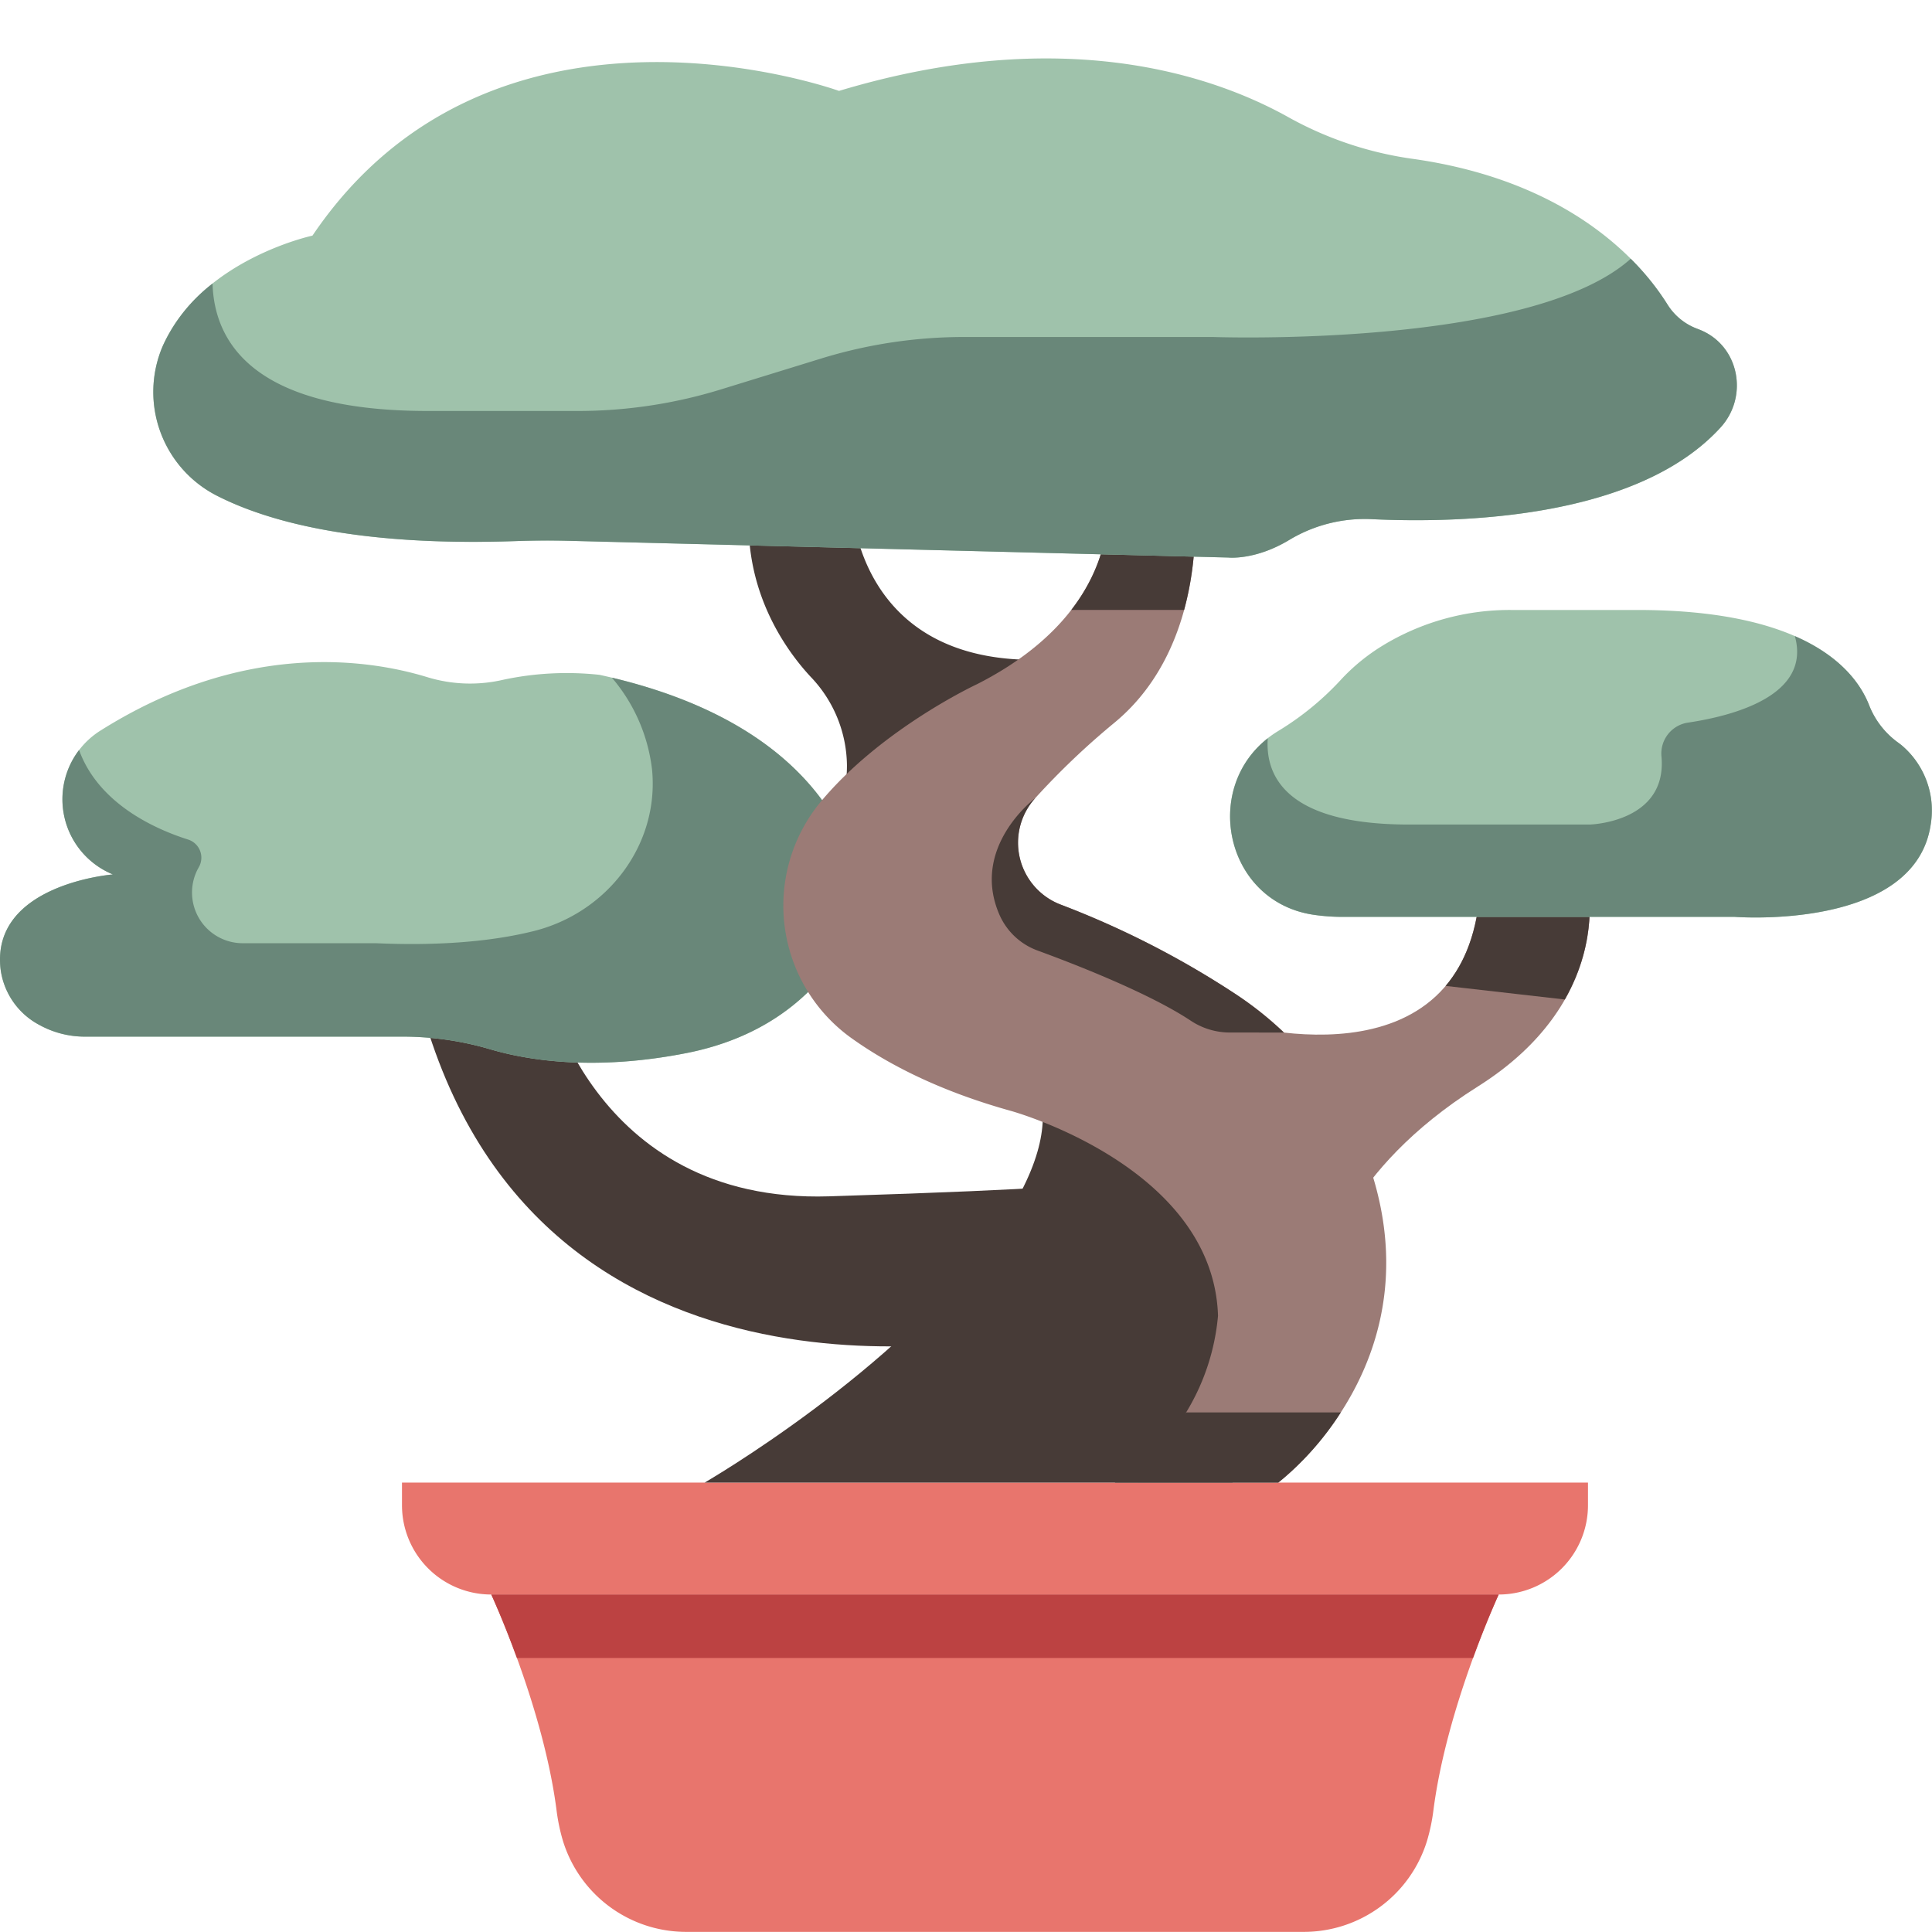 <?xml version="1.0" encoding="UTF-8" standalone="no"?>
<!-- Uploaded to: SVG Repo, www.svgrepo.com, Transformed by: SVG Repo Mixer Tools -->

<svg
   width="800px"
   height="800px"
   viewBox="0 0 340 340"
   id="icons"
   version="1.1"
   sodipodi:docname="bonsai04.svg"
   inkscape:version="1.1.2 (b8e25be833, 2022-02-05)"
   xmlns:inkscape="http://www.inkscape.org/namespaces/inkscape"
   xmlns:sodipodi="http://sodipodi.sourceforge.net/DTD/sodipodi-0.dtd"
   xmlns="http://www.w3.org/2000/svg"
   xmlns:svg="http://www.w3.org/2000/svg">
  <defs
     id="defs43" />
  <sodipodi:namedview
     id="namedview41"
     pagecolor="#ffffff"
     bordercolor="#666666"
     borderopacity="1.0"
     inkscape:pageshadow="2"
     inkscape:pageopacity="0.0"
     inkscape:pagecheckerboard="0"
     showgrid="false"
     inkscape:zoom="0.71417785"
     inkscape:cx="231.73499"
     inkscape:cy="399.76037"
     inkscape:window-width="1920"
     inkscape:window-height="1001"
     inkscape:window-x="-9"
     inkscape:window-y="-9"
     inkscape:window-maximized="1"
     inkscape:current-layer="icons" />
  <title
     id="title2" />
  <g
     id="g878"
     transform="matrix(1.059,0,0,1.059,-10.052,-4.897)">
    <path
       d="m 78.425,167.767 h 21.563 c 0,0 7.464,36.906 47.272,35.662 39.808,-1.244 42.492,-2.074 42.492,-2.074 l -13.05,25.3 c 0,0 -80.861,17.411 -98.277,-58.888 z"
       style="fill:#473b37"
       id="path4" />
    <path
       d="m 23.784,176.89 h 52.84 a 51.708,51.708 0 0 1 14.457,2.139 c 6.149,1.792 17.22,3.612 32.543,0.582 12.237,-2.421 19.489,-8.578 23.685,-14.139 a 21.321,21.321 0 0 0 2.226,-22.2 c -4.39,-9.057 -14.963,-20.982 -40.425,-26.506 a 50.518,50.518 0 0 0 -15.98,0.817 24.3,24.3 0 0 1 -12.573,-0.412 C 70.6,114.118 50,111.049 26.2,126.024 a 13.482,13.482 0 0 0 1.534,23.682 c 0.169,0.077 0.34,0.154 0.515,0.23 0,0 -20.3,1.6 -18.661,15.729 a 12.269,12.269 0 0 0 6.412,9.265 15.631,15.631 0 0 0 7.784,1.96 z"
       style="fill:#9fc2ab"
       id="path6" />
    <path
       d="m 147.309,165.472 a 21.321,21.321 0 0 0 2.226,-22.2 c -4.269,-8.808 -14.391,-20.327 -38.364,-26.035 a 28.6,28.6 0 0 1 6.677,15.271 c 1.221,12.508 -7.43,23.776 -19.62,26.832 -6.081,1.524 -14.556,2.536 -26.233,2.028 H 49.853 a 8.424,8.424 0 0 1 -7.485,-12.34 c 0.061,-0.112 0.123,-0.226 0.187,-0.341 a 3.157,3.157 0 0 0 -1.815,-4.549 c -5.483,-1.741 -14.872,-5.943 -18.108,-14.877 a 13.489,13.489 0 0 0 5.1,20.448 c 0.169,0.077 0.34,0.154 0.515,0.23 0,0 -20.3,1.6 -18.661,15.729 a 12.269,12.269 0 0 0 6.414,9.262 15.63,15.63 0 0 0 7.781,1.96 h 52.843 a 51.708,51.708 0 0 1 14.457,2.139 c 6.149,1.792 17.22,3.612 32.543,0.582 12.237,-2.421 19.489,-8.578 23.685,-14.139 z"
       style="fill:#698779"
       id="path8" />
    <path
       d="m 76.293,251 h 197.088 v 3.765 A 14.837,14.837 0 0 1 258.544,269.6 H 91.13 A 14.837,14.837 0 0 1 76.293,254.763 Z"
       style="fill:#e8756d"
       id="path10" />
    <path
       d="M 174.837,269.6 H 91.13 c 0,0 8.636,18.6 10.851,35.875 a 31.573,31.573 0 0 0 1.05,5.029 21.42,21.42 0 0 0 20.575,15.158 h 102.462 a 21.42,21.42 0 0 0 20.575,-15.158 31.573,31.573 0 0 0 1.05,-5.029 c 2.215,-17.273 10.851,-35.875 10.851,-35.875 z"
       style="fill:#e8756d"
       id="path12" />
    <path
       d="m 91.13,269.6 c 0,0 1.966,4.237 4.261,10.539 h 158.892 c 2.3,-6.3 4.261,-10.539 4.261,-10.539 z"
       style="fill:#bc4242"
       id="path14" />
    <path
       d="m 213.607,174.4 c 0,0 39.809,12.44 41.882,-22.392 h 17.892 c 0,0 4.086,19.074 -18.307,33.173 -22.393,14.099 -25.294,30.123 -25.294,30.123 z"
       style="fill:#9b7b76"
       id="path16" />
    <path
       d="m 134.089,87.886 h 16.9 c 0,0 0.338,26.389 30.233,26.389 l -33.136,27.368 a 23.52,23.52 0 0 0 2.151,-9.876 21.574,21.574 0 0 0 -6.012,-14.652 C 140.295,112.9 132.607,102.62 134.089,87.886 Z"
       style="fill:#473b37"
       id="path18" />
    <path
       d="m 177.453,179.611 c 0,0 13.594,7.209 -2.616,30.041 C 158.627,232.484 126.584,251 126.584,251 H 214.3 c 0,0 24.837,-60.174 -36.847,-71.389 z"
       style="fill:#473b37"
       id="path20" />
    <path
       d="m 193.475,87.886 c 0,0 2.8,18.024 -21.63,30.441 0,0 -15.909,7.392 -26.047,19.632 a 27.077,27.077 0 0 0 5.469,39.38 c 5.965,4.218 14.412,8.606 26.186,11.885 0,0 33.646,9.212 34.447,34.046 a 37.122,37.122 0 0 1 -5.3,16.074 c 0,0 -2.468,8.405 -8.028,11.657 h 23.338 c 0,0 27.622,-20.563 14.322,-54.92 a 55.884,55.884 0 0 0 -21.545,-26.346 149.7,149.7 0 0 0 -28.973,-14.8 11.013,11.013 0 0 1 -4.169,-17.7 125.674,125.674 0 0 1 13.128,-12.5 C 210.7,111.518 207.9,87.886 207.9,87.886 Z"
       style="fill:#9b7b76"
       id="path22" />
    <path
       d="m 255.489,152.01 c -0.444,7.456 -2.62,12.741 -5.762,16.451 l 19.809,2.259 c 5.7,-10 3.845,-18.71 3.845,-18.71 z"
       style="fill:#473b37"
       id="path24" />
    <path
       d="m 232.682,156.986 h 65.1 c 0,0 29.992,2.359 32.56,-15.4 a 14.185,14.185 0 0 0 -4.764,-13.045 q -0.309,-0.255 -0.645,-0.5 a 13.871,13.871 0 0 1 -4.8,-6.14 c -2.232,-5.811 -10.188,-15.912 -38.538,-15.912 H 260.68 a 40.572,40.572 0 0 0 -21.463,5.945 32.77,32.77 0 0 0 -6.733,5.472 47.881,47.881 0 0 1 -10.358,8.559 c -0.12,0.073 -0.241,0.146 -0.362,0.222 -12.942,8.017 -9.162,28.1 5.881,30.435 a 32.766,32.766 0 0 0 5.037,0.364 z"
       style="fill:#9fc2ab"
       id="path26" />
    <path
       d="m 193.475,87.886 c 0,0 1.338,8.651 -5.959,18.1 h 18.751 a 52.849,52.849 0 0 0 1.633,-18.1 z"
       style="fill:#473b37"
       id="path28" />
    <path
       d="m 95.26,94.538 c 2.919,-0.1 5.848,-0.118 8.767,-0.044 l 109.58,2.779 c 0,0 4.481,0.5 10.164,-2.942 A 24.317,24.317 0 0 1 237.525,90.9 c 14.59,0.69 44.011,-0.019 57.888,-15.238 4.684,-5.137 3.113,-13.5 -3.3,-16.177 -0.2,-0.084 -0.41,-0.167 -0.624,-0.247 a 9.888,9.888 0 0 1 -4.9,-4.02 C 282.654,48.892 270.994,34.706 244,30.985 a 59.257,59.257 0 0 1 -20.6,-6.994 c -12.273,-6.8 -37.229,-15.466 -74.484,-4.261 0,0 -57.225,-20.734 -87.5,24.051 0,0 -18.568,3.961 -24.9,18.387 a 19.357,19.357 0 0 0 9.355,25 c 8.597,4.295 23.594,8.263 49.389,7.37 z"
       style="fill:#9fc2ab"
       id="path30" />
    <path
       d="m 330.345,141.581 a 14.18,14.18 0 0 0 -4.763,-13.045 q -0.309,-0.255 -0.645,-0.5 a 13.886,13.886 0 0 1 -4.8,-6.14 c -1.285,-3.349 -4.483,-8.12 -12.379,-11.564 2.743,9.8 -10.02,13.219 -17.783,14.38 a 5.19,5.19 0 0 0 -4.38,5.639 c 0.986,10.969 -11.923,11.295 -11.923,11.295 H 243.64 c -20.715,0 -23.892,-8.307 -23.472,-14.334 -10.98,8.623 -6.906,27.071 7.477,29.305 a 32.766,32.766 0 0 0 5.037,0.372 h 65.1 c 0,0 29.996,2.356 32.563,-15.408 z"
       style="fill:#698779"
       id="path32" />
    <path
       d="m 295.413,75.662 c 4.684,-5.137 3.113,-13.5 -3.3,-16.177 -0.2,-0.084 -0.41,-0.167 -0.624,-0.247 a 9.884,9.884 0 0 1 -4.9,-4.02 42.781,42.781 0 0 0 -6.105,-7.593 c -16.645,14.923 -69.454,13 -69.454,13 h -41.3 a 80.759,80.759 0 0 0 -23.8,3.585 l -16.626,5.125 a 80.759,80.759 0 0 1 -23.8,3.585 H 80.582 C 51.665,72.92 45.104,61.542 44.81,51.748 a 27.541,27.541 0 0 0 -8.292,10.421 19.357,19.357 0 0 0 9.355,25 c 8.6,4.3 23.592,8.266 49.388,7.373 2.918,-0.1 5.847,-0.118 8.766,-0.044 l 109.58,2.779 c 0,0 4.481,0.5 10.164,-2.943 a 24.325,24.325 0 0 1 13.754,-3.43 c 14.59,0.686 44.011,-0.023 57.888,-15.242 z"
       style="fill:#698779"
       id="path34" />
    <path
       d="m 214.691,169.735 a 149.7,149.7 0 0 0 -28.973,-14.8 11.013,11.013 0 0 1 -4.169,-17.7 c 0,0 -10.9,8.119 -5.959,19.427 a 11.061,11.061 0 0 0 6.356,5.932 c 6.03,2.209 18.488,7.043 25.436,11.657 a 11.725,11.725 0 0 0 6.483,1.955 l 8.981,0.008 a 58.225,58.225 0 0 0 -8.155,-6.479 z"
       style="fill:#473b37"
       id="path36" />
    <path
       d="M 206.6,239.342 A 33.655,33.655 0 0 1 194.735,251 h 27.179 a 48.633,48.633 0 0 0 10.392,-11.659 z"
       style="fill:#473b37"
       id="path38" />
  </g>
</svg>
